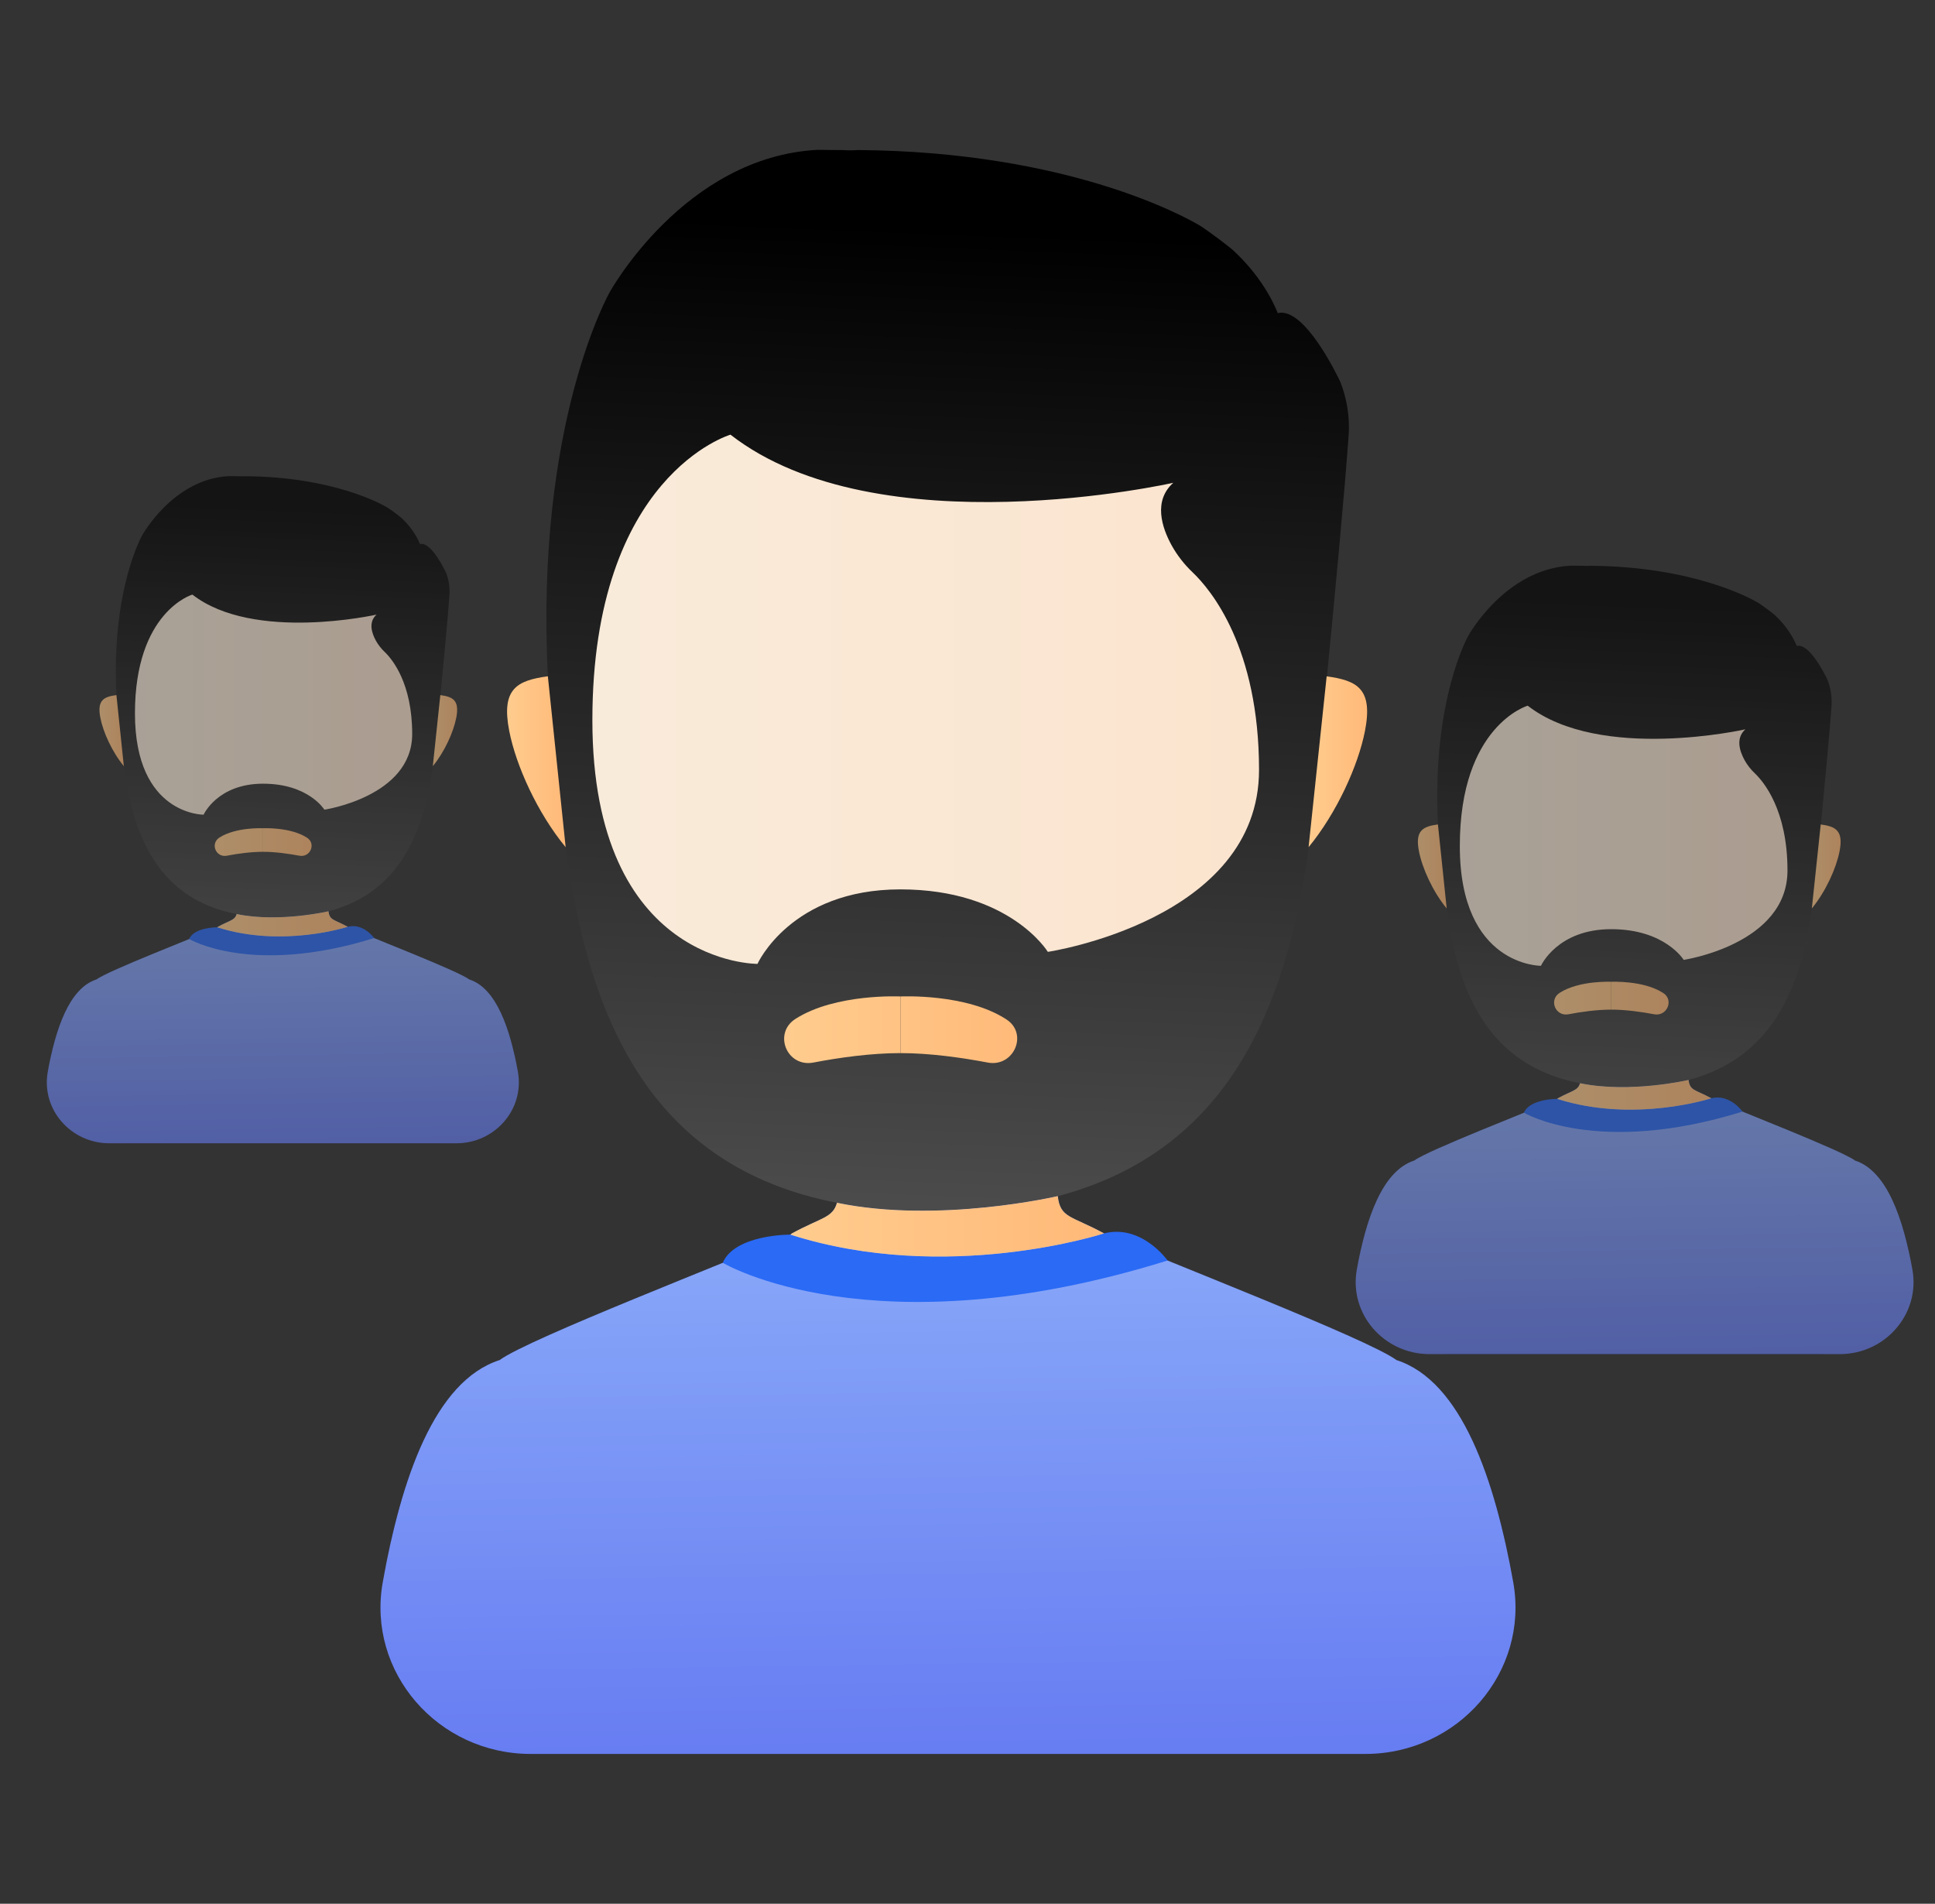 <svg width="124" height="122" viewBox="0 0 124 122" fill="none" xmlns="http://www.w3.org/2000/svg">
<rect x="0" y="0" width="124" height="122" fill="#333333" stroke="none"/>
<g opacity="0.6">
<path fill-rule="evenodd" clip-rule="evenodd" d="M90.628 74.369C91.547 73.69 97.929 71.241 99.79 70.419L99.837 70.38C100.759 69.879 101.125 69.891 101.254 69.417C95.31 68.267 93.426 63.52 92.709 58.217C91.815 57.133 91.144 55.641 90.932 54.56C90.669 53.222 91.176 52.964 92.148 52.832C91.744 44.846 94.097 40.733 94.097 40.733C94.097 40.733 96.445 36.464 100.653 36.25C100.908 36.256 101.168 36.259 101.433 36.257C101.592 36.27 101.752 36.27 101.911 36.257C108.549 36.305 112.214 38.361 112.671 38.629L112.719 38.658C112.719 38.658 113.129 38.927 113.705 39.39C114.778 40.366 115.136 41.395 115.136 41.395C115.988 41.18 117.054 43.443 117.112 43.569C117.316 44.092 117.404 44.651 117.373 45.209C117.246 47.01 116.941 50.236 116.688 52.833C117.653 52.966 118.156 53.227 117.894 54.56C117.682 55.641 117.01 57.131 116.119 58.216C115.401 63.276 113.602 67.773 108.216 69.206C108.296 69.903 108.633 69.815 109.673 70.38L109.72 70.419C111.58 71.241 117.964 73.691 118.886 74.369C120.604 74.93 121.618 77.2 122.241 79.839C122.437 80.669 122.438 81.531 122.245 82.362C122.052 83.192 121.67 83.97 121.128 84.636C120.585 85.303 119.896 85.841 119.111 86.211C118.326 86.581 117.466 86.773 116.595 86.773H92.906C92.034 86.773 91.174 86.581 90.39 86.211C89.605 85.841 88.916 85.303 88.373 84.636C87.83 83.97 87.448 83.192 87.256 82.362C87.063 81.531 87.064 80.669 87.26 79.839C87.883 77.2 88.9 74.93 90.628 74.369Z" fill="url(#paint0_linear_1803_13131)"/>
<path fill-rule="evenodd" clip-rule="evenodd" d="M107.895 61.513C107.895 61.513 114.547 60.523 114.547 55.782C114.547 51.929 113.033 50.109 112.459 49.562C112.197 49.315 111.974 49.03 111.799 48.717C111.48 48.139 111.214 47.304 111.847 46.738C111.847 46.738 102.546 48.842 97.899 45.223C97.899 45.223 93.549 46.493 93.549 54.217C93.549 61.941 98.749 61.892 98.749 61.892C98.749 61.892 99.799 59.545 103.249 59.545C106.7 59.545 107.895 61.513 107.895 61.513Z" fill="url(#paint1_linear_1803_13131)"/>
<path fill-rule="evenodd" clip-rule="evenodd" d="M92.708 58.217C91.815 57.134 91.143 55.641 90.931 54.56C90.668 53.222 91.175 52.965 92.147 52.832L92.708 58.217Z" fill="url(#paint2_linear_1803_13131)"/>
<path fill-rule="evenodd" clip-rule="evenodd" d="M116.108 58.215C117 57.132 117.672 55.64 117.884 54.56C118.146 53.227 117.645 52.965 116.677 52.833L116.108 58.215Z" fill="url(#paint3_linear_1803_13131)"/>
<path fill-rule="evenodd" clip-rule="evenodd" d="M103.255 62.917C103.255 62.917 105.334 62.814 106.595 63.643C107.285 64.097 106.82 65.153 106.004 64.999C105.188 64.845 104.181 64.701 103.255 64.701" fill="url(#paint4_linear_1803_13131)"/>
<path fill-rule="evenodd" clip-rule="evenodd" d="M103.257 62.917C103.257 62.917 101.209 62.815 99.946 63.625C99.236 64.081 99.676 65.156 100.51 64.999C101.319 64.843 102.332 64.701 103.257 64.701" fill="url(#paint5_linear_1803_13131)"/>
<path fill-rule="evenodd" clip-rule="evenodd" d="M90.628 74.37C91.547 73.691 97.929 71.241 99.79 70.419L99.837 70.381C100.759 69.88 101.125 69.892 101.254 69.417C104.464 70.083 108.207 69.207 108.207 69.207C108.287 69.904 108.624 69.816 109.664 70.381L109.711 70.419C111.572 71.241 117.955 73.692 118.877 74.37C120.604 74.931 121.618 77.201 122.241 79.839C122.437 80.669 122.438 81.532 122.245 82.362C122.052 83.193 121.67 83.97 121.128 84.637C120.585 85.303 119.896 85.841 119.111 86.211C118.326 86.581 117.466 86.774 116.595 86.774H92.906C92.034 86.774 91.174 86.581 90.39 86.211C89.605 85.841 88.916 85.303 88.373 84.637C87.83 83.97 87.448 83.193 87.256 82.362C87.063 81.532 87.064 80.669 87.26 79.839C87.883 77.201 88.9 74.931 90.628 74.37Z" fill="black"/>
<path fill-rule="evenodd" clip-rule="evenodd" d="M90.627 74.37C91.546 73.691 97.928 71.241 99.789 70.419L99.836 70.381C100.758 69.88 101.125 69.892 101.254 69.417C104.463 70.083 108.207 69.207 108.207 69.207C108.286 69.904 108.624 69.816 109.664 70.381L109.711 70.419C111.571 71.241 117.954 73.692 118.876 74.37C120.928 75.033 121.977 78.125 122.554 81.374C123.056 84.197 120.822 86.778 117.894 86.778H91.609C88.678 86.778 86.444 84.197 86.946 81.374C87.523 78.125 88.572 75.033 90.627 74.37Z" fill="url(#paint6_linear_1803_13131)"/>
<path fill-rule="evenodd" clip-rule="evenodd" d="M109.663 70.382C109.663 70.382 104.716 71.995 99.789 70.42C99.789 70.42 98.043 70.406 97.656 71.306C97.656 71.306 102.364 74.131 111.668 71.235C111.668 71.235 110.849 70.079 109.663 70.382Z" fill="url(#paint7_linear_1803_13131)"/>
<path fill-rule="evenodd" clip-rule="evenodd" d="M99.788 70.419L99.835 70.381C100.757 69.88 101.124 69.892 101.253 69.417C104.463 70.083 108.206 69.207 108.206 69.207C108.286 69.904 108.623 69.816 109.663 70.381C109.663 70.381 104.716 71.995 99.788 70.419Z" fill="url(#paint8_linear_1803_13131)"/>
</g>
<g opacity="0.6">
<path fill-rule="evenodd" clip-rule="evenodd" d="M6.175 62.766C6.953 62.192 12.353 60.119 13.927 59.424L13.967 59.391C14.748 58.968 15.058 58.977 15.167 58.576C10.137 57.603 8.543 53.586 7.936 49.099C7.18 48.182 6.612 46.919 6.433 46.005C6.21 44.873 6.639 44.654 7.461 44.542C7.119 37.785 9.11 34.305 9.11 34.305C9.11 34.305 11.098 30.693 14.658 30.512C14.874 30.517 15.094 30.519 15.318 30.518C15.453 30.528 15.588 30.528 15.723 30.518C21.339 30.558 24.441 32.298 24.827 32.525L24.868 32.55C24.868 32.55 25.215 32.777 25.702 33.169C26.61 33.995 26.913 34.865 26.913 34.865C27.634 34.684 28.536 36.598 28.585 36.705C28.757 37.147 28.832 37.62 28.806 38.093C28.698 39.616 28.44 42.346 28.226 44.544C29.043 44.656 29.469 44.877 29.247 46.005C29.067 46.919 28.499 48.18 27.744 49.098C27.137 53.379 25.615 57.185 21.058 58.398C21.125 58.987 21.41 58.913 22.291 59.391L22.33 59.424C23.904 60.119 29.305 62.193 30.086 62.766C31.54 63.241 32.398 65.162 32.925 67.394C33.09 68.097 33.091 68.826 32.928 69.529C32.765 70.232 32.442 70.89 31.983 71.454C31.524 72.018 30.941 72.473 30.277 72.786C29.613 73.099 28.885 73.262 28.148 73.262H8.103C7.365 73.262 6.638 73.099 5.974 72.786C5.31 72.473 4.726 72.018 4.267 71.454C3.808 70.89 3.485 70.232 3.322 69.529C3.159 68.826 3.16 68.097 3.325 67.394C3.853 65.162 4.713 63.241 6.175 62.766Z" fill="url(#paint9_linear_1803_13131)"/>
<path fill-rule="evenodd" clip-rule="evenodd" d="M20.787 51.888C20.787 51.888 26.415 51.05 26.415 47.038C26.415 43.778 25.134 42.239 24.648 41.776C24.426 41.566 24.238 41.325 24.09 41.06C23.82 40.571 23.595 39.865 24.13 39.386C24.13 39.386 16.261 41.166 12.328 38.103C12.328 38.103 8.648 39.179 8.648 45.714C8.648 52.25 13.048 52.208 13.048 52.208C13.048 52.208 13.936 50.222 16.856 50.222C19.775 50.222 20.787 51.888 20.787 51.888Z" fill="url(#paint10_linear_1803_13131)"/>
<path fill-rule="evenodd" clip-rule="evenodd" d="M7.936 49.098C7.18 48.182 6.611 46.919 6.432 46.004C6.21 44.872 6.639 44.654 7.461 44.542L7.936 49.098Z" fill="url(#paint11_linear_1803_13131)"/>
<path fill-rule="evenodd" clip-rule="evenodd" d="M27.736 49.098C28.491 48.181 29.059 46.919 29.238 46.005C29.46 44.877 29.036 44.656 28.217 44.544L27.736 49.098Z" fill="url(#paint12_linear_1803_13131)"/>
<path fill-rule="evenodd" clip-rule="evenodd" d="M16.86 53.077C16.86 53.077 18.618 52.989 19.685 53.691C20.269 54.075 19.876 54.969 19.186 54.838C18.495 54.708 17.643 54.587 16.86 54.587" fill="url(#paint13_linear_1803_13131)"/>
<path fill-rule="evenodd" clip-rule="evenodd" d="M16.861 53.077C16.861 53.077 15.129 52.99 14.06 53.675C13.459 54.061 13.831 54.971 14.537 54.838C15.221 54.706 16.078 54.587 16.861 54.587" fill="url(#paint14_linear_1803_13131)"/>
<path fill-rule="evenodd" clip-rule="evenodd" d="M6.175 62.767C6.953 62.193 12.353 60.12 13.927 59.424L13.967 59.392C14.748 58.968 15.058 58.978 15.167 58.576C17.883 59.139 21.05 58.398 21.05 58.398C21.118 58.988 21.403 58.913 22.283 59.392L22.323 59.424C23.897 60.12 29.298 62.193 30.078 62.767C31.54 63.242 32.398 65.163 32.925 67.395C33.09 68.097 33.091 68.827 32.928 69.53C32.765 70.233 32.442 70.891 31.983 71.454C31.524 72.018 30.941 72.474 30.277 72.787C29.613 73.1 28.885 73.262 28.148 73.263H8.103C7.365 73.262 6.638 73.1 5.974 72.787C5.31 72.474 4.726 72.018 4.267 71.454C3.808 70.891 3.485 70.233 3.322 69.53C3.159 68.827 3.16 68.097 3.325 67.395C3.853 65.163 4.713 63.242 6.175 62.767Z" fill="black"/>
<path fill-rule="evenodd" clip-rule="evenodd" d="M6.175 62.767C6.952 62.193 12.353 60.12 13.927 59.424L13.967 59.392C14.747 58.968 15.057 58.978 15.166 58.576C17.882 59.139 21.05 58.398 21.05 58.398C21.117 58.988 21.403 58.913 22.283 59.392L22.323 59.424C23.896 60.12 29.298 62.193 30.078 62.767C31.814 63.328 32.701 65.945 33.19 68.694C33.614 71.082 31.724 73.266 29.247 73.266H7.006C4.525 73.266 2.635 71.082 3.06 68.694C3.548 65.945 4.436 63.328 6.175 62.767Z" fill="url(#paint15_linear_1803_13131)"/>
<path fill-rule="evenodd" clip-rule="evenodd" d="M22.282 59.392C22.282 59.392 18.096 60.758 13.927 59.425C13.927 59.425 12.45 59.413 12.122 60.175C12.122 60.175 16.106 62.565 23.979 60.115C23.979 60.115 23.286 59.136 22.282 59.392Z" fill="url(#paint16_linear_1803_13131)"/>
<path fill-rule="evenodd" clip-rule="evenodd" d="M13.927 59.424L13.966 59.392C14.747 58.968 15.057 58.978 15.166 58.576C17.882 59.139 21.049 58.398 21.049 58.398C21.117 58.988 21.402 58.913 22.282 59.392C22.282 59.392 18.096 60.757 13.927 59.424Z" fill="url(#paint17_linear_1803_13131)"/>
</g>
<path fill-rule="evenodd" clip-rule="evenodd" d="M32.016 87.155C33.886 85.775 46.871 80.791 50.656 79.118L50.751 79.04C52.628 78.021 53.373 78.045 53.636 77.08C41.543 74.74 37.709 65.083 36.25 54.292C34.432 52.089 33.065 49.052 32.636 46.853C32.1 44.131 33.132 43.606 35.108 43.337C34.286 27.089 39.073 18.722 39.073 18.722C39.073 18.722 43.852 10.037 52.412 9.601C52.931 9.613 53.46 9.618 53.999 9.615C54.323 9.641 54.648 9.641 54.972 9.615C68.477 9.713 75.934 13.895 76.863 14.44L76.962 14.501C76.962 14.501 77.796 15.047 78.968 15.989C81.15 17.975 81.879 20.068 81.879 20.068C83.612 19.632 85.782 24.235 85.9 24.492C86.314 25.556 86.494 26.693 86.43 27.829C86.171 31.492 85.551 38.057 85.036 43.34C86.999 43.61 88.024 44.141 87.491 46.853C87.059 49.052 85.692 52.084 83.878 54.291C82.419 64.585 78.759 73.736 67.8 76.652C67.963 78.069 68.648 77.89 70.764 79.04L70.86 79.118C74.645 80.791 87.632 85.776 89.508 87.155C93.004 88.296 95.067 92.916 96.335 98.283C96.732 99.972 96.735 101.727 96.343 103.417C95.951 105.107 95.174 106.688 94.07 108.044C92.966 109.4 91.563 110.495 89.967 111.248C88.37 112 86.62 112.391 84.848 112.392H36.651C34.878 112.391 33.128 112 31.532 111.248C29.935 110.495 28.532 109.4 27.428 108.044C26.325 106.688 25.548 105.107 25.155 103.417C24.763 101.727 24.766 99.972 25.163 98.283C26.431 92.916 28.501 88.296 32.016 87.155Z" fill="url(#paint18_linear_1803_13131)"/>
<path fill-rule="evenodd" clip-rule="evenodd" d="M67.148 60.999C67.148 60.999 80.682 58.984 80.682 49.338C80.682 41.499 77.601 37.798 76.433 36.685C75.9 36.181 75.447 35.601 75.091 34.965C74.442 33.789 73.9 32.091 75.188 30.939C75.188 30.939 56.266 35.219 46.811 27.855C46.811 27.855 37.961 30.441 37.961 46.155C37.961 61.869 48.541 61.769 48.541 61.769C48.541 61.769 50.677 56.995 57.696 56.995C64.716 56.995 67.148 60.999 67.148 60.999Z" fill="url(#paint19_linear_1803_13131)"/>
<path fill-rule="evenodd" clip-rule="evenodd" d="M36.249 54.293C34.431 52.09 33.064 49.053 32.635 46.854C32.099 44.132 33.131 43.607 35.108 43.338L36.249 54.293Z" fill="url(#paint20_linear_1803_13131)"/>
<path fill-rule="evenodd" clip-rule="evenodd" d="M83.858 54.291C85.672 52.086 87.039 49.052 87.471 46.854C88.004 44.141 86.984 43.61 85.016 43.341L83.858 54.291Z" fill="url(#paint21_linear_1803_13131)"/>
<path fill-rule="evenodd" clip-rule="evenodd" d="M57.709 63.857C57.709 63.857 61.938 63.646 64.503 65.335C65.907 66.257 64.962 68.407 63.301 68.093C61.641 67.779 59.593 67.487 57.709 67.487" fill="url(#paint22_linear_1803_13131)"/>
<path fill-rule="evenodd" clip-rule="evenodd" d="M57.709 63.857C57.709 63.857 53.543 63.649 50.973 65.296C49.528 66.224 50.423 68.411 52.121 68.093C53.765 67.776 55.826 67.487 57.709 67.487" fill="url(#paint23_linear_1803_13131)"/>
<path fill-rule="evenodd" clip-rule="evenodd" d="M32.016 87.156C33.886 85.775 46.871 80.791 50.656 79.119L50.751 79.041C52.628 78.022 53.373 78.046 53.636 77.08C60.166 78.434 67.782 76.652 67.782 76.652C67.945 78.07 68.631 77.89 70.747 79.041L70.842 79.119C74.627 80.791 87.614 85.777 89.49 87.156C93.004 88.297 95.067 92.917 96.335 98.284C96.732 99.973 96.735 101.727 96.343 103.417C95.951 105.107 95.174 106.689 94.07 108.045C92.966 109.401 91.563 110.496 89.967 111.248C88.37 112.001 86.62 112.392 84.848 112.392H36.651C34.878 112.392 33.128 112.001 31.532 111.248C29.935 110.496 28.532 109.401 27.428 108.045C26.325 106.689 25.548 105.107 25.155 103.417C24.763 101.727 24.766 99.973 25.163 98.284C26.431 92.917 28.501 88.297 32.016 87.156Z" fill="black"/>
<path fill-rule="evenodd" clip-rule="evenodd" d="M32.016 87.156C33.886 85.775 46.871 80.791 50.656 79.119L50.752 79.041C52.628 78.022 53.374 78.046 53.636 77.08C60.166 78.434 67.783 76.652 67.783 76.652C67.945 78.07 68.631 77.89 70.747 79.041L70.843 79.119C74.627 80.791 87.614 85.777 89.49 87.156C93.664 88.505 95.798 94.797 96.974 101.407C97.994 107.15 93.448 112.4 87.491 112.4H34.014C28.05 112.4 23.505 107.15 24.526 101.407C25.7 94.797 27.834 88.505 32.016 87.156Z" fill="url(#paint24_linear_1803_13131)"/>
<path fill-rule="evenodd" clip-rule="evenodd" d="M70.746 79.041C70.746 79.041 60.681 82.324 50.655 79.119C50.655 79.119 47.104 79.092 46.316 80.923C46.316 80.923 55.894 86.669 74.824 80.778C74.824 80.778 73.159 78.426 70.746 79.041Z" fill="url(#paint25_linear_1803_13131)"/>
<path fill-rule="evenodd" clip-rule="evenodd" d="M50.655 79.119L50.751 79.041C52.627 78.022 53.373 78.046 53.636 77.08C60.166 78.434 67.782 76.652 67.782 76.652C67.944 78.07 68.63 77.89 70.746 79.041C70.746 79.041 60.681 82.324 50.655 79.119Z" fill="url(#paint26_linear_1803_13131)"/>
<defs>
<linearGradient id="paint0_linear_1803_13131" x1="105.982" y1="38.776" x2="104.734" y2="69.417" gradientUnits="userSpaceOnUse">
<stop/>
<stop offset="1" stop-color="#4B4B4B"/>
</linearGradient>
<linearGradient id="paint1_linear_1803_13131" x1="114.545" y1="53.557" x2="93.544" y2="53.557" gradientUnits="userSpaceOnUse">
<stop stop-color="#FBE4CE"/>
<stop offset="1" stop-color="#F9EBDA"/>
</linearGradient>
<linearGradient id="paint2_linear_1803_13131" x1="92.705" y1="55.525" x2="90.859" y2="55.525" gradientUnits="userSpaceOnUse">
<stop stop-color="#FFB978"/>
<stop offset="1" stop-color="#FFCC8E"/>
</linearGradient>
<linearGradient id="paint3_linear_1803_13131" x1="117.953" y1="55.524" x2="116.108" y2="55.524" gradientUnits="userSpaceOnUse">
<stop stop-color="#FFB978"/>
<stop offset="1" stop-color="#FFCC8E"/>
</linearGradient>
<linearGradient id="paint4_linear_1803_13131" x1="107.267" y1="63.964" x2="99.712" y2="63.964" gradientUnits="userSpaceOnUse">
<stop stop-color="#FFB978"/>
<stop offset="1" stop-color="#FFCC8E"/>
</linearGradient>
<linearGradient id="paint5_linear_1803_13131" x1="107.269" y1="63.964" x2="99.714" y2="63.964" gradientUnits="userSpaceOnUse">
<stop stop-color="#FFB978"/>
<stop offset="1" stop-color="#FFCC8E"/>
</linearGradient>
<linearGradient id="paint6_linear_1803_13131" x1="104.583" y1="70.991" x2="104.806" y2="86.625" gradientUnits="userSpaceOnUse">
<stop stop-color="#87A6F8"/>
<stop offset="1" stop-color="#677DF2"/>
</linearGradient>
<linearGradient id="paint7_linear_1803_13131" x1="104.662" y1="73.377" x2="104.662" y2="72.625" gradientUnits="userSpaceOnUse">
<stop stop-color="#4DADF7"/>
<stop offset="1" stop-color="#2A6AF5"/>
</linearGradient>
<linearGradient id="paint8_linear_1803_13131" x1="109.663" y1="70.158" x2="99.788" y2="70.158" gradientUnits="userSpaceOnUse">
<stop stop-color="#FFB978"/>
<stop offset="1" stop-color="#FFCC8E"/>
</linearGradient>
<linearGradient id="paint9_linear_1803_13131" x1="19.167" y1="32.649" x2="18.111" y2="58.576" gradientUnits="userSpaceOnUse">
<stop/>
<stop offset="1" stop-color="#4B4B4B"/>
</linearGradient>
<linearGradient id="paint10_linear_1803_13131" x1="26.414" y1="45.156" x2="8.644" y2="45.156" gradientUnits="userSpaceOnUse">
<stop stop-color="#FBE4CE"/>
<stop offset="1" stop-color="#F9EBDA"/>
</linearGradient>
<linearGradient id="paint11_linear_1803_13131" x1="7.933" y1="46.821" x2="6.371" y2="46.821" gradientUnits="userSpaceOnUse">
<stop stop-color="#FFB978"/>
<stop offset="1" stop-color="#FFCC8E"/>
</linearGradient>
<linearGradient id="paint12_linear_1803_13131" x1="29.296" y1="46.821" x2="27.736" y2="46.821" gradientUnits="userSpaceOnUse">
<stop stop-color="#FFB978"/>
<stop offset="1" stop-color="#FFCC8E"/>
</linearGradient>
<linearGradient id="paint13_linear_1803_13131" x1="20.254" y1="53.962" x2="13.862" y2="53.962" gradientUnits="userSpaceOnUse">
<stop stop-color="#FFB978"/>
<stop offset="1" stop-color="#FFCC8E"/>
</linearGradient>
<linearGradient id="paint14_linear_1803_13131" x1="20.256" y1="53.962" x2="13.864" y2="53.962" gradientUnits="userSpaceOnUse">
<stop stop-color="#FFB978"/>
<stop offset="1" stop-color="#FFCC8E"/>
</linearGradient>
<linearGradient id="paint15_linear_1803_13131" x1="17.983" y1="59.908" x2="18.172" y2="73.137" gradientUnits="userSpaceOnUse">
<stop stop-color="#87A6F8"/>
<stop offset="1" stop-color="#677DF2"/>
</linearGradient>
<linearGradient id="paint16_linear_1803_13131" x1="18.051" y1="61.927" x2="18.051" y2="61.29" gradientUnits="userSpaceOnUse">
<stop stop-color="#4DADF7"/>
<stop offset="1" stop-color="#2A6AF5"/>
</linearGradient>
<linearGradient id="paint17_linear_1803_13131" x1="22.282" y1="59.203" x2="13.927" y2="59.203" gradientUnits="userSpaceOnUse">
<stop stop-color="#FFB978"/>
<stop offset="1" stop-color="#FFCC8E"/>
</linearGradient>
<linearGradient id="paint18_linear_1803_13131" x1="63.255" y1="14.739" x2="60.715" y2="77.08" gradientUnits="userSpaceOnUse">
<stop/>
<stop offset="1" stop-color="#4B4B4B"/>
</linearGradient>
<linearGradient id="paint19_linear_1803_13131" x1="80.678" y1="44.812" x2="37.951" y2="44.812" gradientUnits="userSpaceOnUse">
<stop stop-color="#FBE4CE"/>
<stop offset="1" stop-color="#F9EBDA"/>
</linearGradient>
<linearGradient id="paint20_linear_1803_13131" x1="36.242" y1="48.816" x2="32.487" y2="48.816" gradientUnits="userSpaceOnUse">
<stop stop-color="#FFB978"/>
<stop offset="1" stop-color="#FFCC8E"/>
</linearGradient>
<linearGradient id="paint21_linear_1803_13131" x1="87.61" y1="48.816" x2="83.858" y2="48.816" gradientUnits="userSpaceOnUse">
<stop stop-color="#FFB978"/>
<stop offset="1" stop-color="#FFCC8E"/>
</linearGradient>
<linearGradient id="paint22_linear_1803_13131" x1="65.871" y1="65.986" x2="50.501" y2="65.986" gradientUnits="userSpaceOnUse">
<stop stop-color="#FFB978"/>
<stop offset="1" stop-color="#FFCC8E"/>
</linearGradient>
<linearGradient id="paint23_linear_1803_13131" x1="65.872" y1="65.986" x2="50.501" y2="65.986" gradientUnits="userSpaceOnUse">
<stop stop-color="#FFB978"/>
<stop offset="1" stop-color="#FFCC8E"/>
</linearGradient>
<linearGradient id="paint24_linear_1803_13131" x1="60.409" y1="80.282" x2="60.864" y2="112.09" gradientUnits="userSpaceOnUse">
<stop stop-color="#87A6F8"/>
<stop offset="1" stop-color="#677DF2"/>
</linearGradient>
<linearGradient id="paint25_linear_1803_13131" x1="60.571" y1="85.136" x2="60.571" y2="83.605" gradientUnits="userSpaceOnUse">
<stop stop-color="#4DADF7"/>
<stop offset="1" stop-color="#2A6AF5"/>
</linearGradient>
<linearGradient id="paint26_linear_1803_13131" x1="70.746" y1="78.588" x2="50.655" y2="78.588" gradientUnits="userSpaceOnUse">
<stop stop-color="#FFB978"/>
<stop offset="1" stop-color="#FFCC8E"/>
</linearGradient>
</defs>
</svg>
